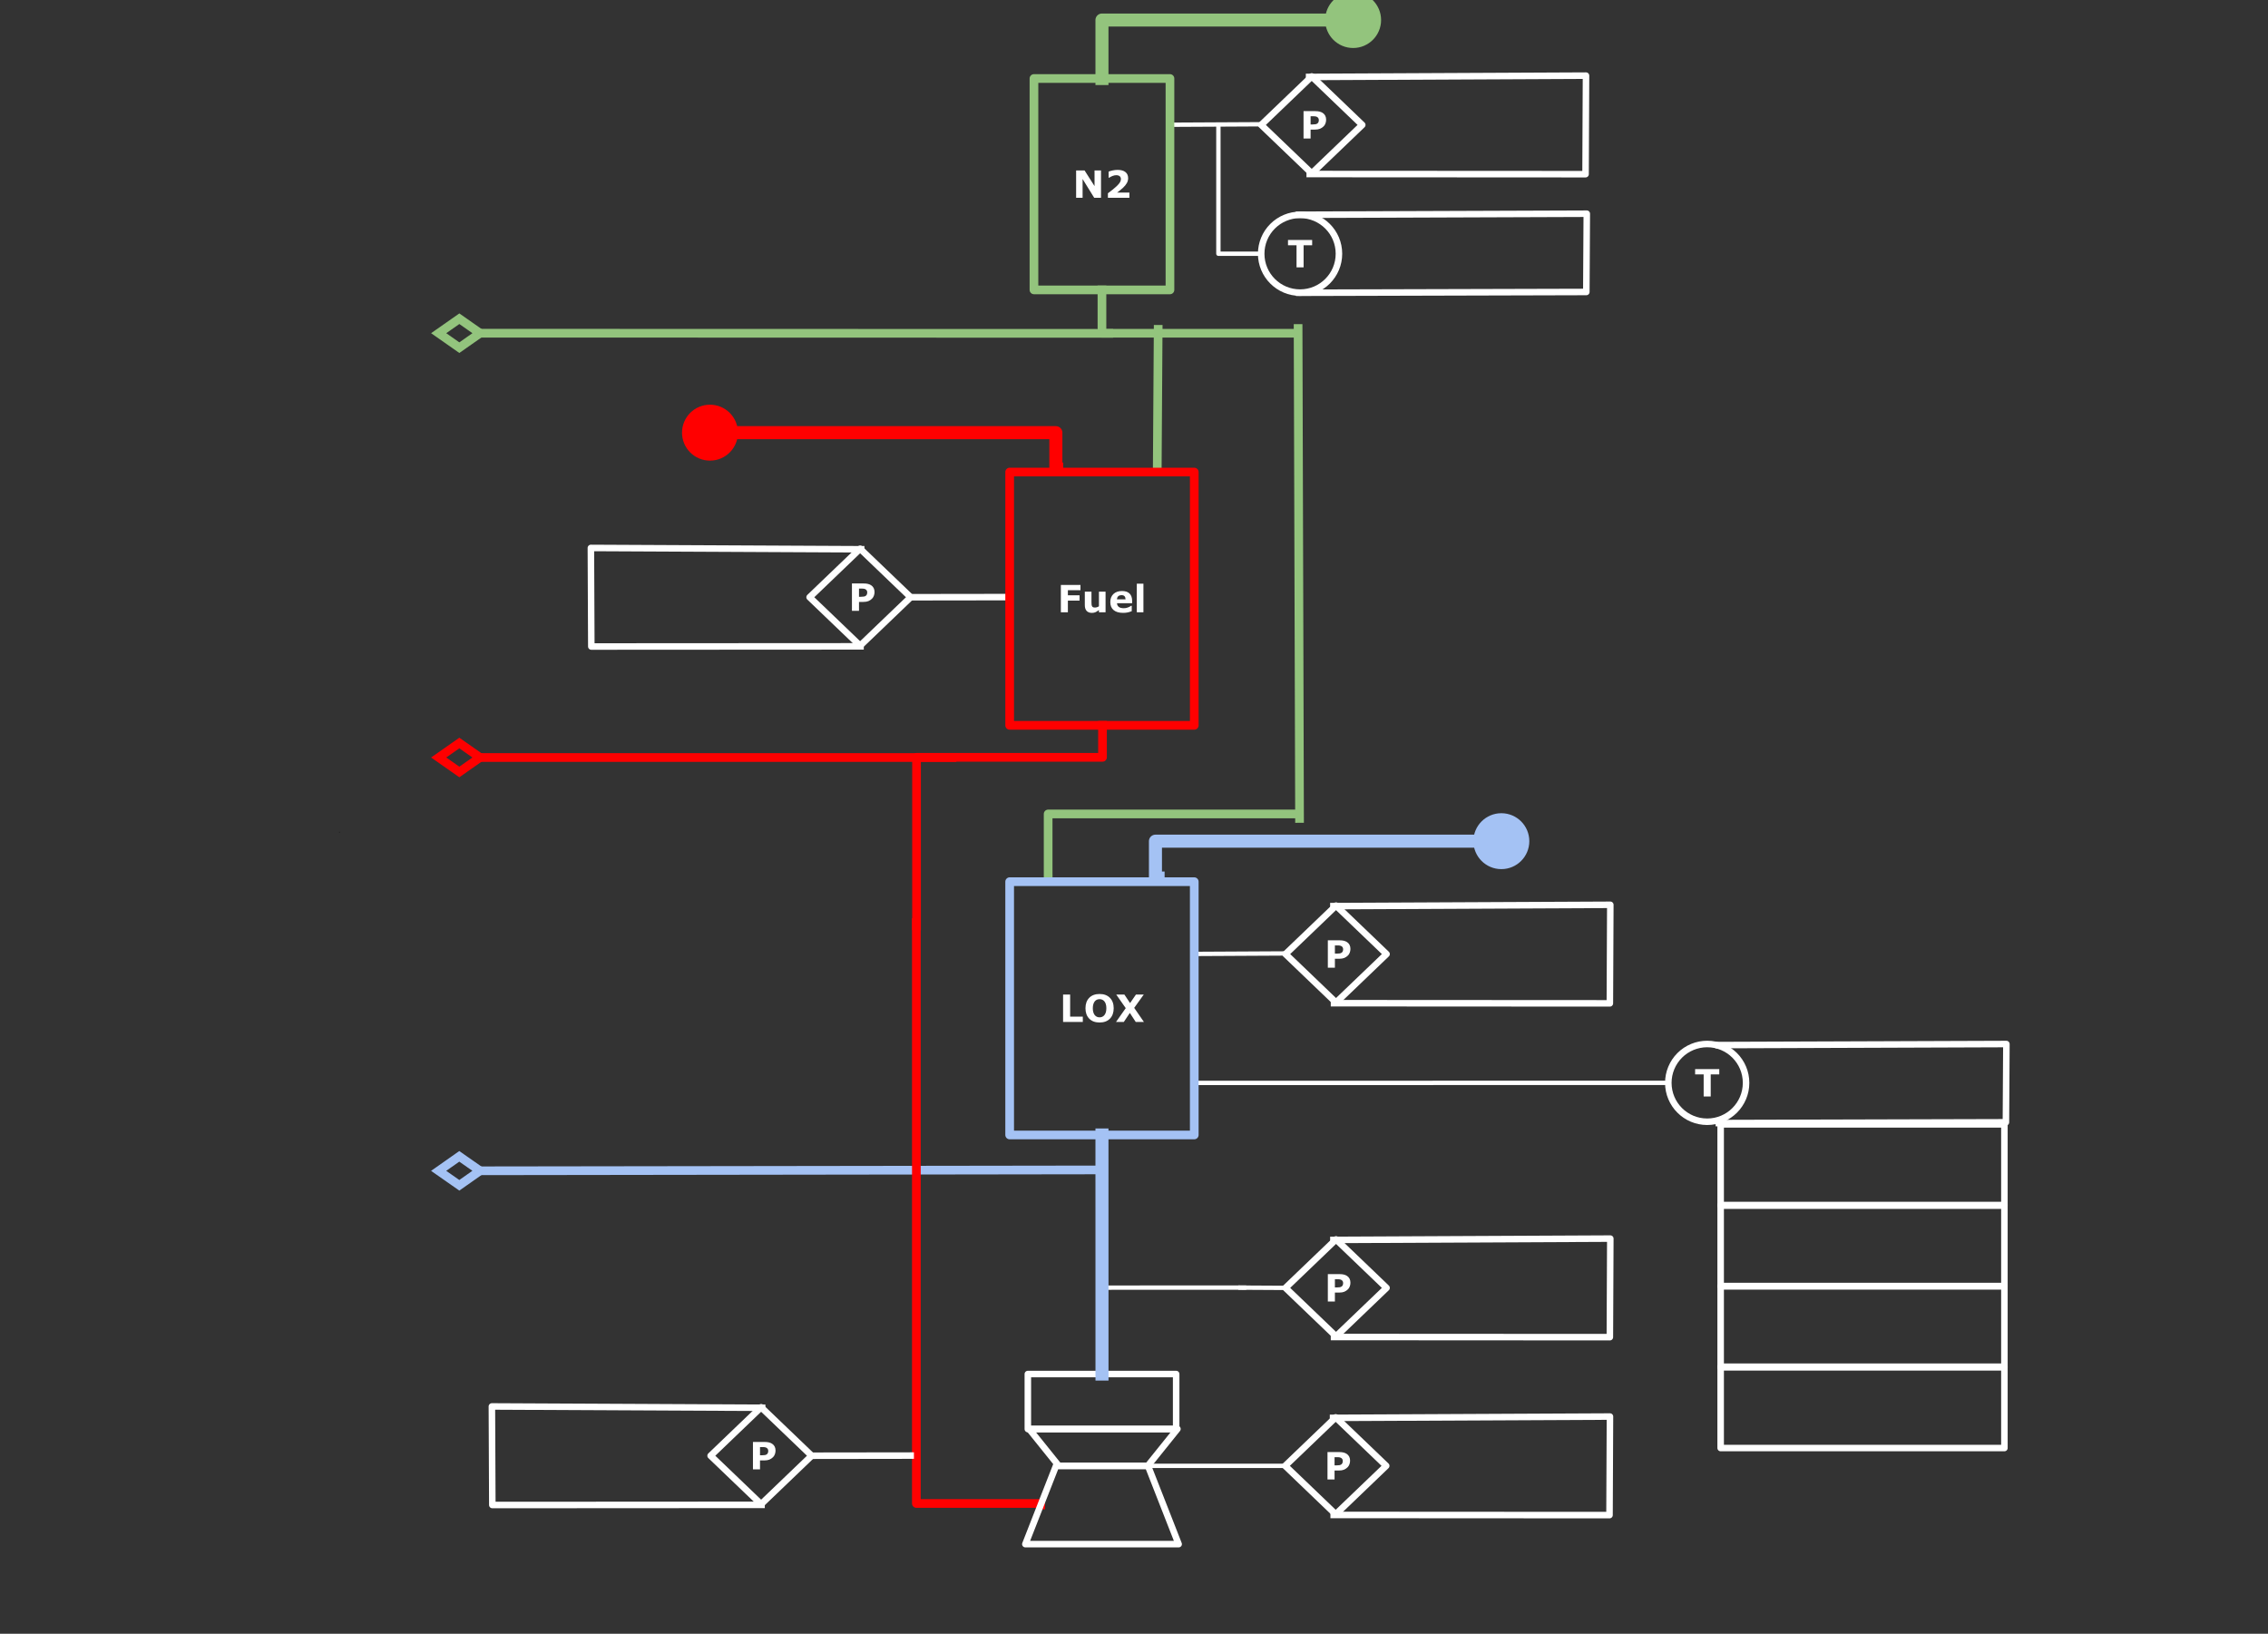 <svg version="1.1" viewBox="0.0 0.0 4175.735 3007.722" fill="none" stroke="none" stroke-linecap="square" stroke-miterlimit="10" xmlns:xlink="http://www.w3.org/1999/xlink" xmlns="http://www.w3.org/2000/svg"><rect x="0.0" y="0.0" width="4175.735" height="3007.722" fill="#333333" stroke="none"/><clipPath id="p.0"><path d="m0 0l4175.735 0l0 3007.722l-4175.735 0l0 -3007.722z" clip-rule="nonzero"/></clipPath><g clip-path="url(#p.0)"><path fill="#000000" fill-opacity="0.0" d="m0 0l4175.735 0l0 3007.722l-4175.735 0z" fill-rule="evenodd"/><path fill="#000000" fill-opacity="0.0" d="m1894.776 2630.721l273.057 0l-54.611 67.952l-163.834 0z" fill-rule="evenodd"/><path stroke="#ffffff" stroke-width="12.0" stroke-linejoin="round" stroke-linecap="butt" d="m1894.776 2630.721l273.057 0l-54.611 67.952l-163.834 0z" fill-rule="evenodd"/><path fill="#000000" fill-opacity="0.0" d="m1858.942 1099.253l-182.268 0.252" fill-rule="evenodd"/><path stroke="#ffffff" stroke-width="12.0" stroke-linejoin="round" stroke-linecap="butt" d="m1858.942 1099.253l-182.268 0.252" fill-rule="evenodd"/><path fill="#000000" fill-opacity="0.0" d="m1676.675 1099.505l-93.039 -89.213l-93.039 89.213l93.039 89.213z" fill-rule="evenodd"/><path stroke="#ffffff" stroke-width="12.0" stroke-linejoin="round" stroke-linecap="butt" d="m1676.675 1099.505l-93.039 -89.213l-93.039 89.213l93.039 89.213z" fill-rule="evenodd"/><path fill="#ffffff" d="m1610.147 1090.065q0 3.391 -1.188 6.625q-1.172 3.234 -3.375 5.438q-3.016 2.969 -6.719 4.5q-3.703 1.516 -9.234 1.516l-8.078 0l0 16.422l-13.0 0l0 -50.406l21.391 0q4.812 0 8.109 0.828q3.297 0.828 5.828 2.484q3.047 2.0 4.656 5.125q1.609 3.109 1.609 7.469zm-13.438 0.312q0 -2.141 -1.156 -3.672q-1.141 -1.547 -2.672 -2.156q-2.031 -0.812 -3.969 -0.891q-1.922 -0.094 -5.125 -0.094l-2.234 0l0 15.109l3.719 0q3.312 0 5.453 -0.406q2.156 -0.406 3.625 -1.625q1.25 -1.094 1.797 -2.594q0.562 -1.516 0.562 -3.672z" fill-rule="nonzero"/><path fill="#000000" fill-opacity="0.0" d="m1584.36 1189.938l-495.654 0.294l-0.806 -181.451l497.58 2.417" fill-rule="evenodd"/><path stroke="#ffffff" stroke-width="12.0" stroke-linejoin="round" stroke-linecap="butt" d="m1584.36 1189.938l-495.654 0.294l-0.806 -181.451l497.58 2.417" fill-rule="evenodd"/><path fill="#000000" fill-opacity="0.0" d="m2198.816 1756.161l166.047 -0.882" fill-rule="evenodd"/><path stroke="#ffffff" stroke-width="8.0" stroke-linejoin="round" stroke-linecap="butt" d="m2198.816 1756.161l166.047 -0.882" fill-rule="evenodd"/><path fill="#000000" fill-opacity="0.0" d="m2366.79 1756.453l93.039 -89.213l93.039 89.213l-93.039 89.213z" fill-rule="evenodd"/><path stroke="#ffffff" stroke-width="12.0" stroke-linejoin="round" stroke-linecap="butt" d="m2366.79 1756.453l93.039 -89.213l93.039 89.213l-93.039 89.213z" fill-rule="evenodd"/><path fill="#ffffff" d="m2486.341 1747.013q0 3.391 -1.188 6.625q-1.172 3.234 -3.375 5.438q-3.016 2.969 -6.719 4.5q-3.703 1.516 -9.234 1.516l-8.078 0l0 16.422l-13.0 0l0 -50.406l21.391 0q4.812 0 8.109 0.828q3.297 0.828 5.828 2.484q3.047 2.0 4.656 5.125q1.609 3.109 1.609 7.469zm-13.438 0.312q0 -2.141 -1.156 -3.672q-1.141 -1.547 -2.672 -2.156q-2.031 -0.812 -3.969 -0.891q-1.922 -0.094 -5.125 -0.094l-2.234 0l0 15.109l3.719 0q3.312 0 5.453 -0.406q2.156 -0.406 3.625 -1.625q1.25 -1.094 1.797 -2.594q0.562 -1.516 0.562 -3.672z" fill-rule="nonzero"/><path fill="#000000" fill-opacity="0.0" d="m2456.149 1846.886l507.846 0.294l0.826 -181.451l-509.821 2.417" fill-rule="evenodd"/><path stroke="#ffffff" stroke-width="12.0" stroke-linejoin="round" stroke-linecap="butt" d="m2456.149 1846.886l507.846 0.294l0.826 -181.451l-509.821 2.417" fill-rule="evenodd"/><path fill="#000000" fill-opacity="0.0" d="m3071.628 1993.577l-433.512 0l0 0.063l-433.512 0" fill-rule="evenodd"/><path stroke="#ffffff" stroke-width="8.0" stroke-linejoin="round" stroke-linecap="butt" d="m3071.628 1993.577l-433.512 0l0 0.063l-433.512 0" fill-rule="evenodd"/><path fill="#000000" fill-opacity="0.0" d="m3214.778 1993.577l0 0c0 -39.53 -32.045 -71.575 -71.575 -71.575l0 0c-18.983 0 -37.188 7.541 -50.611 20.964c-13.423 13.423 -20.964 31.628 -20.964 50.611l0 0c0 39.53 32.045 71.575 71.575 71.575l0 0c39.53 0 71.575 -32.045 71.575 -71.575z" fill-rule="evenodd"/><path stroke="#ffffff" stroke-width="12.0" stroke-linejoin="round" stroke-linecap="butt" d="m3214.778 1993.577l0 0c0 -39.53 -32.045 -71.575 -71.575 -71.575l0 0c-18.983 0 -37.188 7.541 -50.611 20.964c-13.423 13.423 -20.964 31.628 -20.964 50.611l0 0c0 39.53 32.045 71.575 71.575 71.575l0 0c39.53 0 71.575 -32.045 71.575 -71.575z" fill-rule="evenodd"/><path fill="#ffffff" d="m3165.45 1977.981l-15.75 0l0 40.656l-13.0 0l0 -40.656l-15.734 0l0 -9.75l44.484 0l0 9.75z" fill-rule="nonzero"/><path fill="#000000" fill-opacity="0.0" d="m3164.675 2067.601l528.531 -1.444l0.858 -144.092l-529.724 1.919" fill-rule="evenodd"/><path stroke="#ffffff" stroke-width="12.0" stroke-linejoin="round" stroke-linecap="butt" d="m3164.675 2067.601l528.531 -1.444l0.858 -144.092l-529.724 1.919" fill-rule="evenodd"/><path fill="#000000" fill-opacity="0.0" d="m624.882 1531.94l0 0.031l0.063 0l0 0.032" fill-rule="evenodd"/><path stroke="#000000" stroke-width="1.0" stroke-linejoin="round" stroke-linecap="butt" d="m624.882 1531.94l0 0.031l0.063 0l0 0.032" fill-rule="evenodd"/><path fill="#000000" fill-opacity="0.0" d="m2028.878 144.512l0 -107.622l513.921 0" fill-rule="evenodd"/><path stroke="#93c47d" stroke-width="24.0" stroke-linejoin="round" stroke-linecap="butt" d="m2028.878 144.512l0 -107.622l422.961 0" fill-rule="evenodd"/><path fill="#93c47d" stroke="#93c47d" stroke-width="24.0" stroke-linecap="butt" d="m2530.8 36.89c0 21.804 -17.676 39.48 -39.48 39.48c-21.804 0 -39.48 -17.676 -39.48 -39.48c0 -21.804 17.676 -39.48 39.48 -39.48c21.804 0 39.48 17.676 39.48 39.48z" fill-rule="nonzero"/><path fill="#000000" fill-opacity="0.0" d="m2132.213 1616.504l-4.853 0l0 -67.906l688.349 0" fill-rule="evenodd"/><path stroke="#a4c2f4" stroke-width="24.0" stroke-linejoin="round" stroke-linecap="butt" d="m2132.213 1616.504l-4.853 0l0 -67.906l597.389 0" fill-rule="evenodd"/><path fill="#a4c2f4" stroke="#a4c2f4" stroke-width="24.0" stroke-linecap="butt" d="m2803.709 1548.598c0 21.804 -17.676 39.48 -39.48 39.48c-21.804 0 -39.48 -17.676 -39.48 -39.48c0 -21.804 17.676 -39.48 39.48 -39.48c21.804 0 39.48 17.676 39.48 39.48z" fill-rule="nonzero"/><path fill="#000000" fill-opacity="0.0" d="m1945.546 863.655l-1.518 0l0 -67.118l-688.341 0" fill-rule="evenodd"/><path stroke="#ff0000" stroke-width="24.0" stroke-linejoin="round" stroke-linecap="butt" d="m1945.546 863.655l-1.518 0l0 -67.118l-597.381 0" fill-rule="evenodd"/><path fill="#ff0000" stroke="#ff0000" stroke-width="24.0" stroke-linecap="butt" d="m1267.688 796.537c0 -21.804 17.676 -39.48 39.48 -39.48c21.804 0 39.48 17.676 39.48 39.48c0 21.804 -17.676 39.48 -39.48 39.48c-21.804 0 -39.48 -17.676 -39.48 -39.48z" fill-rule="nonzero"/><path fill="#000000" fill-opacity="0.0" d="m2029.879 1335.36l0 58.888l-342.394 0l0 310.34" fill-rule="evenodd"/><path stroke="#ff0000" stroke-width="16.0" stroke-linejoin="round" stroke-linecap="butt" d="m2029.879 1335.36l0 58.888l-342.394 0l0 310.34" fill-rule="evenodd"/><path fill="#000000" fill-opacity="0.0" d="m2028.878 533.677l0 79.811l359.622 0" fill-rule="evenodd"/><path stroke="#93c47d" stroke-width="16.0" stroke-linejoin="round" stroke-linecap="butt" d="m2028.878 533.677l0 79.811l359.622 0" fill-rule="evenodd"/><path fill="#000000" fill-opacity="0.0" d="m1929.877 1617.624l-0.088 0l0 -119.15l461.316 0" fill-rule="evenodd"/><path stroke="#93c47d" stroke-width="16.0" stroke-linejoin="round" stroke-linecap="butt" d="m1929.877 1617.624l-0.088 0l0 -119.15l461.316 0" fill-rule="evenodd"/><path fill="#000000" fill-opacity="0.0" d="m2392.647 1506.773l-2.646 -902.047" fill-rule="evenodd"/><path stroke="#93c47d" stroke-width="16.0" stroke-linejoin="round" stroke-linecap="butt" d="m2392.647 1506.773l-2.646 -902.047" fill-rule="evenodd"/><path fill="#000000" fill-opacity="0.0" d="m2130.696 861.284l1.669 -254.992" fill-rule="evenodd"/><path stroke="#93c47d" stroke-width="16.0" stroke-linejoin="round" stroke-linecap="butt" d="m2130.696 861.284l1.669 -254.992" fill-rule="evenodd"/><path fill="#000000" fill-opacity="0.0" d="m1858.942 1623.171l339.874 0l0 466.299l-339.874 0z" fill-rule="evenodd"/><path stroke="#a4c2f4" stroke-width="16.0" stroke-linejoin="round" stroke-linecap="butt" d="m1858.942 1623.171l339.874 0l0 466.299l-339.874 0z" fill-rule="evenodd"/><path fill="#ffffff" d="m1993.633 1881.38l-36.344 0l0 -50.406l13.0 0l0 40.656l23.344 0l0 9.75zm56.848 -25.188q0 12.047 -6.906 19.141q-6.906 7.094 -19.094 7.094q-12.156 0 -19.062 -7.094q-6.906 -7.094 -6.906 -19.141q0 -12.156 6.906 -19.203q6.906 -7.062 19.062 -7.062q12.109 0 19.047 7.062q6.953 7.047 6.953 19.203zm-17.234 12.766q1.891 -2.297 2.797 -5.422q0.922 -3.141 0.922 -7.375q0 -4.531 -1.047 -7.719q-1.047 -3.188 -2.734 -5.141q-1.734 -2.031 -3.984 -2.938q-2.25 -0.922 -4.688 -0.922q-2.469 0 -4.656 0.875q-2.188 0.875 -4.016 2.906q-1.688 1.906 -2.75 5.234q-1.062 3.328 -1.062 7.734q0 4.5 1.031 7.672q1.031 3.156 2.719 5.156q1.688 2.0 3.953 2.953q2.281 0.938 4.781 0.938q2.5 0 4.766 -0.953q2.281 -0.969 3.969 -3.0zm72.842 12.422l-15.031 0l-10.859 -16.594l-11.062 16.594l-14.359 0l17.875 -25.391l-17.5 -25.016l15.0 0l10.484 15.703l10.797 -15.703l14.391 0l-17.594 24.516l17.859 25.891z" fill-rule="nonzero"/><path fill="#000000" fill-opacity="0.0" d="m2028.769 2153.817l-1235.118 1.732" fill-rule="evenodd"/><path stroke="#a4c2f4" stroke-width="16.0" stroke-linejoin="round" stroke-linecap="butt" d="m2028.769 2153.817l-1145.066 1.606" fill-rule="evenodd"/><path stroke="#a4c2f4" stroke-width="16.0" stroke-linecap="butt" d="m883.703 2155.423l-38.09 -26.591l-38.015 26.698l38.09 26.591z" fill-rule="evenodd"/><path fill="#000000" fill-opacity="0.0" d="m1752.661 1394.549l-958.961 0" fill-rule="evenodd"/><path stroke="#ff0000" stroke-width="16.0" stroke-linejoin="round" stroke-linecap="butt" d="m1752.661 1394.549l-868.908 0" fill-rule="evenodd"/><path stroke="#ff0000" stroke-width="16.0" stroke-linecap="butt" d="m883.753 1394.549l-38.052 -26.645l-38.052 26.645l38.052 26.645z" fill-rule="evenodd"/><path fill="#000000" fill-opacity="0.0" d="m1687.168 1698.451l0 1069.453l228.882 0l0 2.831" fill-rule="evenodd"/><path stroke="#ff0000" stroke-width="16.0" stroke-linejoin="round" stroke-linecap="butt" d="m1687.168 1698.451l0 1069.453l228.882 0l0 2.831" fill-rule="evenodd"/><path fill="#000000" fill-opacity="0.0" d="m2041.486 613.71l-1247.78 -0.315" fill-rule="evenodd"/><path stroke="#93c47d" stroke-width="16.0" stroke-linejoin="round" stroke-linecap="butt" d="m2041.486 613.71l-1157.727 -0.292" fill-rule="evenodd"/><path stroke="#93c47d" stroke-width="16.0" stroke-linecap="butt" d="m883.759 613.418l-38.046 -26.654l-38.059 26.635l38.046 26.654z" fill-rule="evenodd"/><path fill="#000000" fill-opacity="0.0" d="m1887.817 2842.763l282.262 0l-56.452 -144.09l-169.357 0z" fill-rule="evenodd"/><path stroke="#ffffff" stroke-width="12.0" stroke-linejoin="round" stroke-linecap="butt" d="m1887.817 2842.763l282.262 0l-56.452 -144.09l-169.357 0z" fill-rule="evenodd"/><path fill="#000000" fill-opacity="0.0" d="m2198.816 869.06l-339.874 0l0 466.299l339.874 0z" fill-rule="evenodd"/><path stroke="#ff0000" stroke-width="16.0" stroke-linejoin="round" stroke-linecap="butt" d="m2198.816 869.06l-339.874 0l0 466.299l339.874 0z" fill-rule="evenodd"/><path fill="#ffffff" d="m1989.319 1086.614l-23.188 0l0 9.375l21.5 0l0 9.75l-21.5 0l0 21.531l-12.922 0l0 -50.406l36.109 0l0 9.75zm46.184 40.656l-12.188 0l0 -4.203q-3.391 2.578 -6.203 3.922q-2.812 1.328 -6.703 1.328q-6.297 0 -9.703 -3.609q-3.391 -3.625 -3.391 -10.703l0 -24.75l12.25 0l0 18.859q0 2.875 0.188 4.797q0.188 1.906 0.859 3.156q0.641 1.25 1.938 1.828q1.312 0.578 3.656 0.578q1.547 0 3.438 -0.578q1.906 -0.578 3.672 -1.688l0 -26.953l12.188 0l0 38.016zm48.936 -16.75l-27.891 0q0.281 4.469 3.406 6.844q3.125 2.359 9.219 2.359q3.859 0 7.484 -1.391q3.625 -1.391 5.719 -2.984l1.359 0l0 9.797q-4.125 1.656 -7.781 2.391q-3.656 0.75 -8.094 0.75q-11.438 0 -17.531 -5.141q-6.094 -5.156 -6.094 -14.656q0 -9.422 5.766 -14.922q5.766 -5.5 15.828 -5.5q9.281 0 13.938 4.688q4.672 4.688 4.672 13.5l0 4.266zm-12.109 -7.156q-0.109 -3.812 -1.906 -5.734q-1.781 -1.938 -5.578 -1.938q-3.516 0 -5.797 1.828q-2.266 1.828 -2.531 5.844l15.812 0zm32.898 23.906l-12.188 0l0 -52.672l12.188 0l0 52.672z" fill-rule="nonzero"/><path fill="#000000" fill-opacity="0.0" d="m1892.412 2529.603l273.071 0l0 101.292l-273.071 0z" fill-rule="evenodd"/><path stroke="#ffffff" stroke-width="12.0" stroke-linejoin="round" stroke-linecap="butt" d="m1892.412 2529.603l273.071 0l0 101.292l-273.071 0z" fill-rule="evenodd"/><path fill="#000000" fill-opacity="0.0" d="m2154.076 229.66l166.047 -0.882" fill-rule="evenodd"/><path stroke="#ffffff" stroke-width="8.0" stroke-linejoin="round" stroke-linecap="butt" d="m2154.076 229.66l166.047 -0.882" fill-rule="evenodd"/><path fill="#000000" fill-opacity="0.0" d="m2322.05 229.951l93.04 -89.213l93.039 89.213l-93.039 89.213z" fill-rule="evenodd"/><path stroke="#ffffff" stroke-width="12.0" stroke-linejoin="round" stroke-linecap="butt" d="m2322.05 229.951l93.04 -89.213l93.039 89.213l-93.039 89.213z" fill-rule="evenodd"/><path fill="#ffffff" d="m2441.601 220.511q0 3.391 -1.188 6.625q-1.172 3.234 -3.375 5.438q-3.016 2.969 -6.719 4.5q-3.703 1.516 -9.234 1.516l-8.078 0l0 16.422l-13.0 0l0 -50.406l21.391 0q4.812 0 8.109 0.828q3.297 0.828 5.828 2.484q3.047 2.0 4.656 5.125q1.609 3.109 1.609 7.469zm-13.438 0.312q0 -2.141 -1.156 -3.672q-1.141 -1.547 -2.672 -2.156q-2.031 -0.812 -3.969 -0.891q-1.922 -0.094 -5.125 -0.094l-2.234 0l0 15.109l3.719 0q3.312 0 5.453 -0.406q2.156 -0.406 3.625 -1.625q1.25 -1.094 1.797 -2.594q0.562 -1.516 0.562 -3.672z" fill-rule="nonzero"/><path fill="#000000" fill-opacity="0.0" d="m2411.409 320.385l507.847 0.294l0.825 -181.451l-509.821 2.417" fill-rule="evenodd"/><path stroke="#ffffff" stroke-width="12.0" stroke-linejoin="round" stroke-linecap="butt" d="m2411.409 320.385l507.847 0.294l0.825 -181.451l-509.821 2.417" fill-rule="evenodd"/><path fill="#000000" fill-opacity="0.0" d="m2322.05 467.139l-78.803 0l0 -235.37" fill-rule="evenodd"/><path stroke="#ffffff" stroke-width="8.0" stroke-linejoin="round" stroke-linecap="butt" d="m2322.05 467.139l-78.803 0l0 -235.37" fill-rule="evenodd"/><path fill="#000000" fill-opacity="0.0" d="m2465.199 467.139l0 0c0 -39.53 -32.045 -71.575 -71.575 -71.575l0 0c-18.983 0 -37.188 7.541 -50.611 20.964c-13.423 13.423 -20.964 31.628 -20.964 50.611l0 0c0 39.53 32.045 71.575 71.575 71.575l0 0c39.53 0 71.575 -32.045 71.575 -71.575z" fill-rule="evenodd"/><path stroke="#ffffff" stroke-width="12.0" stroke-linejoin="round" stroke-linecap="butt" d="m2465.199 467.139l0 0c0 -39.53 -32.045 -71.575 -71.575 -71.575l0 0c-18.983 0 -37.188 7.541 -50.611 20.964c-13.423 13.423 -20.964 31.628 -20.964 50.611l0 0c0 39.53 32.045 71.575 71.575 71.575l0 0c39.53 0 71.575 -32.045 71.575 -71.575z" fill-rule="evenodd"/><path fill="#ffffff" d="m2415.871 451.543l-15.75 0l0 40.656l-13.0 0l0 -40.656l-15.734 0l0 -9.75l44.484 0l0 9.75z" fill-rule="nonzero"/><path fill="#000000" fill-opacity="0.0" d="m2392.125 538.961l528.531 -1.444l0.858 -144.092l-529.724 1.919" fill-rule="evenodd"/><path stroke="#ffffff" stroke-width="12.0" stroke-linejoin="round" stroke-linecap="butt" d="m2392.125 538.961l528.531 -1.444l0.858 -144.092l-529.724 1.919" fill-rule="evenodd"/><path fill="#000000" fill-opacity="0.0" d="m2366.155 2698.601l93.04 -89.213l93.039 89.213l-93.039 89.213z" fill-rule="evenodd"/><path stroke="#ffffff" stroke-width="12.0" stroke-linejoin="round" stroke-linecap="butt" d="m2366.155 2698.601l93.04 -89.213l93.039 89.213l-93.039 89.213z" fill-rule="evenodd"/><path fill="#ffffff" d="m2485.706 2689.161q0 3.391 -1.188 6.625q-1.172 3.234 -3.375 5.438q-3.016 2.969 -6.719 4.5q-3.703 1.516 -9.234 1.516l-8.078 0l0 16.422l-13.0 0l0 -50.406l21.391 0q4.812 0 8.109 0.828q3.297 0.828 5.828 2.484q3.047 2.0 4.656 5.125q1.609 3.109 1.609 7.469zm-13.438 0.312q0 -2.141 -1.156 -3.672q-1.141 -1.547 -2.672 -2.156q-2.031 -0.812 -3.969 -0.891q-1.922 -0.094 -5.125 -0.094l-2.234 0l0 15.109l3.719 0q3.312 0 5.453 -0.406q2.156 -0.406 3.625 -1.625q1.25 -1.094 1.797 -2.594q0.562 -1.516 0.562 -3.672z" fill-rule="nonzero"/><path fill="#000000" fill-opacity="0.0" d="m2455.514 2789.034l507.847 0.294l0.825 -181.451l-509.821 2.417" fill-rule="evenodd"/><path stroke="#ffffff" stroke-width="12.0" stroke-linejoin="round" stroke-linecap="butt" d="m2455.514 2789.034l507.847 0.294l0.825 -181.451l-509.821 2.417" fill-rule="evenodd"/><path fill="#000000" fill-opacity="0.0" d="m1903.681 144.512l250.394 0l0 389.165l-250.394 0z" fill-rule="evenodd"/><path stroke="#93c47d" stroke-width="16.0" stroke-linejoin="round" stroke-linecap="butt" d="m1903.681 144.512l250.394 0l0 389.165l-250.394 0z" fill-rule="evenodd"/><path fill="#ffffff" d="m2027.151 364.155l-12.531 0l-21.391 -34.594l0 34.594l-11.906 0l0 -50.406l15.531 0l18.375 28.875l0 -28.875l11.922 0l0 50.406zm52.261 0l-39.562 0l0 -8.328q4.531 -3.281 9.078 -6.969q4.562 -3.688 7.297 -6.375q4.109 -3.953 5.828 -6.891q1.734 -2.953 1.734 -5.828q0 -3.453 -2.219 -5.328q-2.219 -1.891 -6.391 -1.891q-3.109 0 -6.547 1.297q-3.438 1.281 -6.375 3.281l-1.094 0l0 -11.203q2.406 -1.047 7.094 -2.094q4.688 -1.062 9.391 -1.062q9.484 0 14.453 3.984q4.984 3.969 4.984 11.25q0 4.781 -2.391 9.078q-2.391 4.297 -7.297 8.859q-3.078 2.844 -6.188 5.234q-3.109 2.391 -4.438 3.344l22.641 0l0 9.641z" fill-rule="nonzero"/><path fill="#000000" fill-opacity="0.0" d="m2030.353 2370.552l260.189 -0.094" fill-rule="evenodd"/><path stroke="#ffffff" stroke-width="8.0" stroke-linejoin="round" stroke-linecap="butt" d="m2030.353 2370.552l260.189 -0.094" fill-rule="evenodd"/><path fill="#000000" fill-opacity="0.0" d="m2366.79 2370.999l93.039 -89.213l93.039 89.213l-93.039 89.212z" fill-rule="evenodd"/><path stroke="#ffffff" stroke-width="12.0" stroke-linejoin="round" stroke-linecap="butt" d="m2366.79 2370.999l93.039 -89.213l93.039 89.213l-93.039 89.212z" fill-rule="evenodd"/><path fill="#ffffff" d="m2486.341 2361.559q0 3.391 -1.188 6.625q-1.172 3.234 -3.375 5.438q-3.016 2.969 -6.719 4.5q-3.703 1.516 -9.234 1.516l-8.078 0l0 16.422l-13.0 0l0 -50.406l21.391 0q4.812 0 8.109 0.828q3.297 0.828 5.828 2.484q3.047 2.0 4.656 5.125q1.609 3.109 1.609 7.469zm-13.438 0.312q0 -2.141 -1.156 -3.672q-1.141 -1.547 -2.672 -2.156q-2.031 -0.812 -3.969 -0.891q-1.922 -0.094 -5.125 -0.094l-2.234 0l0 15.109l3.719 0q3.312 0 5.453 -0.406q2.156 -0.406 3.625 -1.625q1.25 -1.094 1.797 -2.594q0.562 -1.516 0.562 -3.672z" fill-rule="nonzero"/><path fill="#000000" fill-opacity="0.0" d="m2456.149 2461.432l507.846 0.294l0.826 -181.452l-509.821 2.417" fill-rule="evenodd"/><path stroke="#ffffff" stroke-width="12.0" stroke-linejoin="round" stroke-linecap="butt" d="m2456.149 2461.432l507.846 0.294l0.826 -181.452l-509.821 2.417" fill-rule="evenodd"/><path fill="#000000" fill-opacity="0.0" d="m2028.947 2529.603l-0.063 -440.126" fill-rule="evenodd"/><path stroke="#a4c2f4" stroke-width="24.0" stroke-linejoin="round" stroke-linecap="butt" d="m2028.947 2529.603l-0.063 -440.126" fill-rule="evenodd"/><path fill="#000000" fill-opacity="0.0" d="m1676.675 2679.755l-182.268 0.252" fill-rule="evenodd"/><path stroke="#ffffff" stroke-width="12.0" stroke-linejoin="round" stroke-linecap="butt" d="m1676.675 2679.755l-182.268 0.252" fill-rule="evenodd"/><path fill="#000000" fill-opacity="0.0" d="m1494.407 2680.007l-93.039 -89.213l-93.039 89.213l93.039 89.213z" fill-rule="evenodd"/><path stroke="#ffffff" stroke-width="12.0" stroke-linejoin="round" stroke-linecap="butt" d="m1494.407 2680.007l-93.039 -89.213l-93.039 89.213l93.039 89.213z" fill-rule="evenodd"/><path fill="#ffffff" d="m1427.879 2670.567q0 3.391 -1.188 6.625q-1.172 3.234 -3.375 5.438q-3.016 2.969 -6.719 4.5q-3.703 1.516 -9.234 1.516l-8.078 0l0 16.422l-13.0 0l0 -50.406l21.391 0q4.812 0 8.109 0.828q3.297 0.828 5.828 2.484q3.047 2.0 4.656 5.125q1.609 3.109 1.609 7.469zm-13.438 0.312q0 -2.141 -1.156 -3.672q-1.141 -1.547 -2.672 -2.156q-2.031 -0.812 -3.969 -0.891q-1.922 -0.094 -5.125 -0.094l-2.234 0l0 15.109l3.719 0q3.312 0 5.453 -0.406q2.156 -0.406 3.625 -1.625q1.25 -1.094 1.797 -2.594q0.562 -1.516 0.562 -3.672z" fill-rule="nonzero"/><path fill="#000000" fill-opacity="0.0" d="m1402.092 2770.44l-495.654 0.294l-0.806 -181.451l497.58 2.417" fill-rule="evenodd"/><path stroke="#ffffff" stroke-width="12.0" stroke-linejoin="round" stroke-linecap="butt" d="m1402.092 2770.44l-495.654 0.294l-0.806 -181.451l497.58 2.417" fill-rule="evenodd"/><path fill="#000000" fill-opacity="0.0" d="m2366.155 2698.601l-337.197 0l0 0.063" fill-rule="evenodd"/><path stroke="#ffffff" stroke-width="8.0" stroke-linejoin="round" stroke-linecap="butt" d="m2366.155 2698.601l-337.197 0l0 0.063" fill-rule="evenodd"/><path fill="#000000" fill-opacity="0.0" d="m2366.79 2370.999l-82.866 -0.472" fill-rule="evenodd"/><path stroke="#ffffff" stroke-width="8.0" stroke-linejoin="round" stroke-linecap="butt" d="m2366.79 2370.999l-82.866 -0.472" fill-rule="evenodd"/><path fill="#000000" fill-opacity="0.0" d="m0 0l314.961 0l0 42.016l-314.961 0z" fill-rule="evenodd"/><path fill="#000000" fill-opacity="0.0" d="m3167.988 2069.921l522.425 0l0 149.669l-522.425 0z" fill-rule="evenodd"/><path stroke="#ffffff" stroke-width="12.0" stroke-linejoin="round" stroke-linecap="butt" d="m3167.988 2069.921l522.425 0l0 149.669l-522.425 0z" fill-rule="evenodd"/><path fill="#000000" fill-opacity="0.0" d="m3167.986 2218.462l522.425 0l0 149.669l-522.425 0z" fill-rule="evenodd"/><path stroke="#ffffff" stroke-width="12.0" stroke-linejoin="round" stroke-linecap="butt" d="m3167.986 2218.462l522.425 0l0 149.669l-522.425 0z" fill-rule="evenodd"/><path fill="#000000" fill-opacity="0.0" d="m3167.988 2367.629l522.425 0l0 149.669l-522.425 0z" fill-rule="evenodd"/><path stroke="#ffffff" stroke-width="12.0" stroke-linejoin="round" stroke-linecap="butt" d="m3167.988 2367.629l522.425 0l0 149.669l-522.425 0z" fill-rule="evenodd"/><path fill="#000000" fill-opacity="0.0" d="m3167.986 2516.17l522.425 0l0 149.669l-522.425 0z" fill-rule="evenodd"/><path stroke="#ffffff" stroke-width="12.0" stroke-linejoin="round" stroke-linecap="butt" d="m3167.986 2516.17l522.425 0l0 149.669l-522.425 0z" fill-rule="evenodd"/></g></svg>